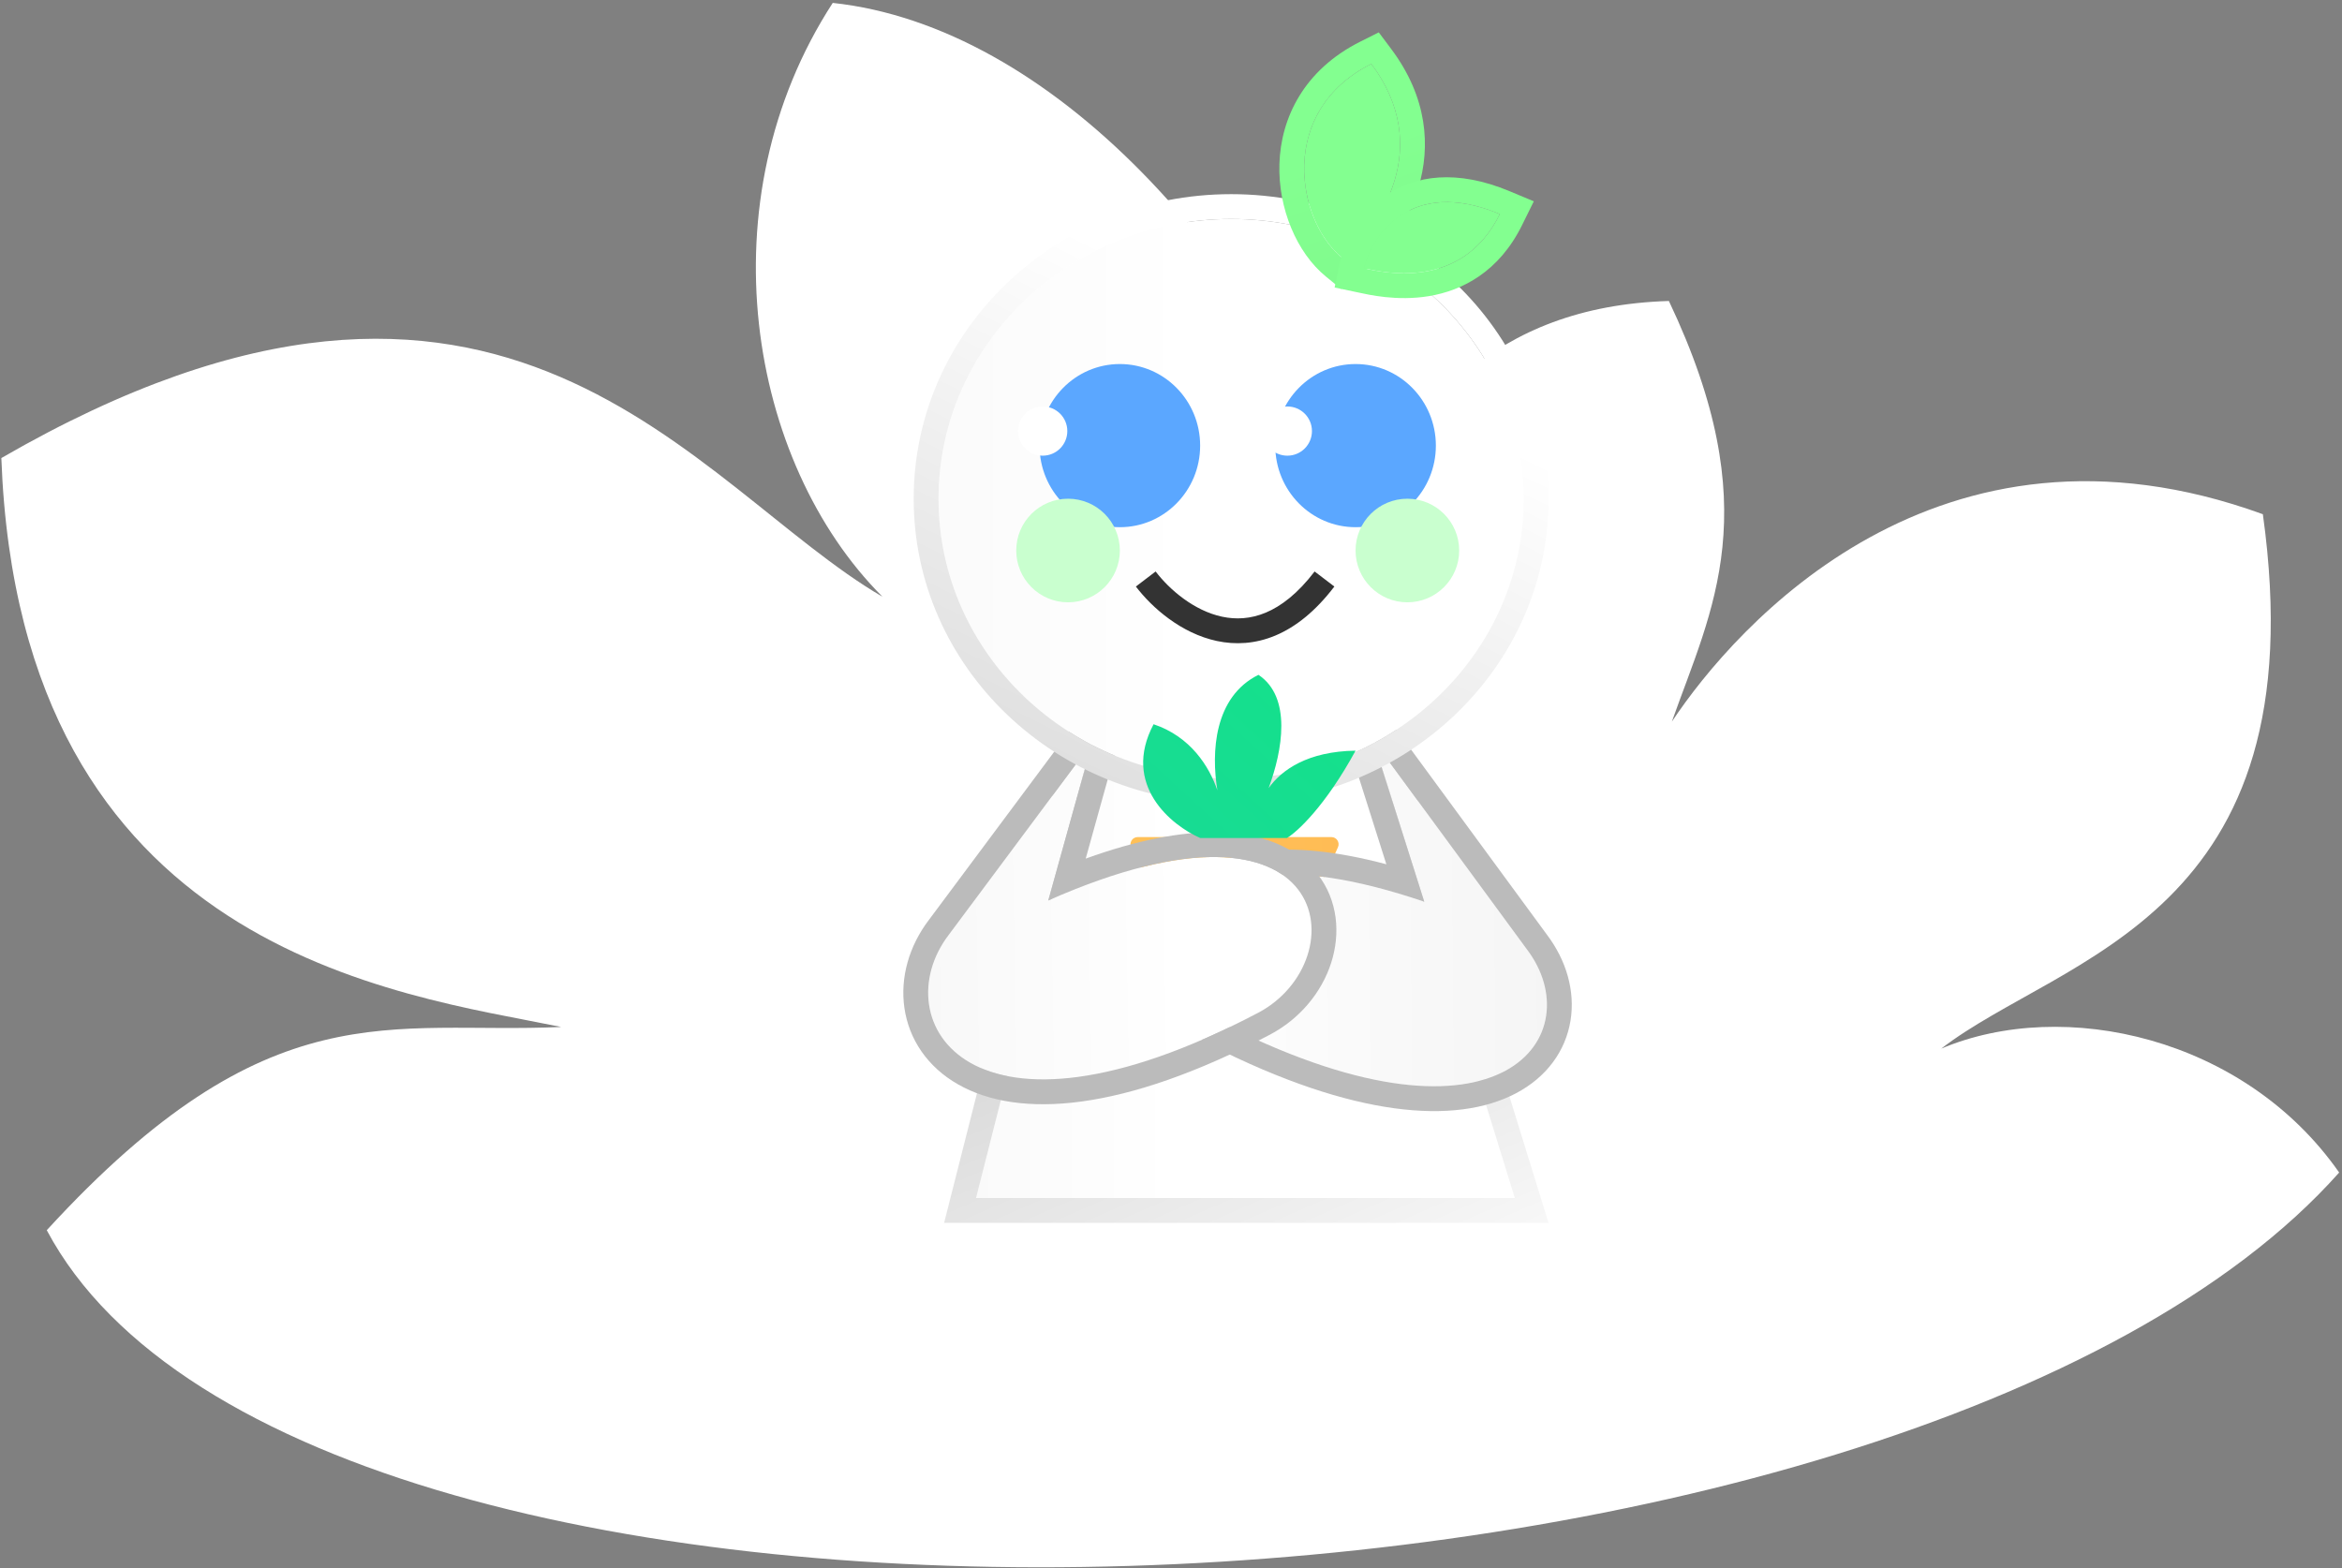 <svg width="651" height="436" viewBox="0 0 651 436" fill="none" xmlns="http://www.w3.org/2000/svg">
<rect x="0" y="0" width="651" height="436" fill="#808080" stroke="none"/>
<path d="M156 285.5C108.473 287.665 74.916 274.45 13 342C85 477.5 530.383 460.743 650.213 325.968C623.946 288.326 573.681 277.111 539.609 291.517C573.18 265.585 644.619 255.083 629.002 142.954C538.7 110.124 482.531 173.846 464.721 200.623C475.817 169.259 491.382 141.554 463.896 83.673C414.801 85.161 391.389 114.3 378.653 146.329C350.695 70.994 291.947 7.308 231.476 0.808C195.724 55.858 207.895 128.495 245.308 165.897C192.891 135.358 140.555 46.342 0.373 127.34C5.434 264.655 110.94 276.301 156 285.5Z" fill="white"/>
<path d="M271.309 333.05L304.081 203.806H381.124L421.074 333.05H271.309Z" fill="url(#paint0_linear_173_91)"/>
<path d="M386.218 196.901L430.437 339.956H262.434L298.708 196.901H386.218ZM304.081 203.806L271.309 333.05H421.074L381.124 203.806H304.081Z" fill="url(#paint1_linear_173_91)"/>
<path d="M314.437 235.58L322.586 252.46C322.92 253.151 323.62 253.591 324.388 253.591H362.518C363.306 253.591 364.021 253.128 364.343 252.409L371.911 235.528C372.504 234.205 371.536 232.71 370.086 232.71H316.238C314.764 232.71 313.796 234.252 314.437 235.58Z" fill="url(#paint2_linear_173_91)"/>
<path d="M424.429 263.928L381.621 205.606L395.902 250.685C317.145 223.912 322.906 275.925 339.74 284.449C417.949 324.05 442.31 287.449 424.429 263.928Z" fill="url(#paint3_linear_173_91)"/>
<path d="M375.038 207.692L385.358 240.267C371.228 236.527 359.81 235.509 350.703 236.612C338.808 238.053 330.5 243.209 326.021 250.832C321.677 258.223 321.637 266.756 323.718 273.775C325.756 280.649 330.228 287.373 336.621 290.61C376.226 310.664 404.594 312.739 421.322 303.976C429.93 299.467 435.192 292.142 436.555 283.73C437.888 275.498 435.379 266.967 429.996 259.842L387.187 201.52L375.038 207.692ZM424.429 263.928C442.17 287.265 418.327 323.479 341.563 285.363L339.74 284.449C322.906 275.925 317.145 223.912 395.902 250.685L381.621 205.606L424.429 263.928Z" fill="#BBBBBB"/>
<path d="M263.665 259.968L303.627 206.326L291.386 250.336C371.309 214.966 377.186 267.125 349.708 281.569C269.105 323.937 245.785 283.489 263.665 259.968Z" fill="url(#paint4_linear_173_91)"/>
<path d="M310.279 208.177L301.79 238.697C316.259 233.464 328.315 231.235 338.167 231.358C350.926 231.518 360.612 235.679 366.294 243.06C371.952 250.41 372.622 259.652 369.996 267.751C367.373 275.844 361.377 283.237 352.921 287.682C312.13 309.123 283.246 311.071 266.348 301.483C257.691 296.572 252.639 288.802 251.396 280.213C250.176 271.775 252.686 263.027 258.127 255.843L298.089 202.2L310.279 208.177ZM263.665 259.968C245.785 283.489 269.105 323.937 349.708 281.569C377.186 267.125 371.309 214.966 291.386 250.336L303.627 206.326L263.665 259.968Z" fill="#BBBBBB"/>
<path d="M423.556 138.668C423.556 181.628 387.14 216.454 342.218 216.454C297.296 216.454 260.88 181.628 260.88 138.668C260.88 95.707 297.296 60.881 342.218 60.881C387.14 60.881 423.556 95.707 423.556 138.668Z" fill="url(#paint5_linear_173_91)"/>
<path d="M423.556 138.668C423.556 95.707 387.14 60.881 342.218 60.881C297.296 60.881 260.88 95.707 260.88 138.668C260.88 181.628 297.296 216.454 342.218 216.454C387.14 216.454 423.556 181.628 423.556 138.668ZM430.462 138.668C430.462 185.729 390.66 223.359 342.218 223.359C293.776 223.359 253.975 185.729 253.975 138.668C253.975 91.606 293.776 53.976 342.218 53.976C390.66 53.976 430.462 91.606 430.462 138.668Z" fill="url(#paint6_linear_173_91)"/>
<path d="M333.612 232.967C325.574 229.453 311.729 218.209 320.655 201.342C330.949 204.768 336.159 213.132 338.395 219.73C336.664 209.153 337.434 193.731 349.809 187.606C359.122 193.804 356.513 208.634 352.636 219.095C356.216 214.049 363.515 208.863 376.804 208.689C368.454 224.023 360.607 231.263 357.728 232.967H333.612Z" fill="url(#paint7_linear_173_91)"/>
<path d="M370.91 163.057C365.664 169.942 360.138 174.324 354.516 176.68C348.868 179.048 343.331 179.282 338.254 178.197C328.262 176.062 320.166 168.871 315.736 163.057L321.228 158.872C325.078 163.925 331.887 169.774 339.697 171.443C343.521 172.26 347.611 172.087 351.847 170.311C356.11 168.525 360.727 165.028 365.418 158.872L370.91 163.057Z" fill="#333333"/>
<path d="M333.602 123.883C333.602 136.41 323.609 146.564 311.282 146.564C298.954 146.564 288.961 136.41 288.961 123.883C288.961 111.357 298.954 101.203 311.282 101.203C323.609 101.203 333.602 111.357 333.602 123.883Z" fill="#5BA7FF"/>
<path d="M399.125 123.883C399.125 136.41 389.131 146.564 376.804 146.564C364.476 146.564 354.483 136.41 354.483 123.883C354.483 111.357 364.476 101.203 376.804 101.203C389.131 101.203 399.125 111.357 399.125 123.883Z" fill="#5BA7FF"/>
<path d="M311.282 153.044C311.282 160.997 304.834 167.445 296.881 167.445C288.928 167.445 282.481 160.997 282.481 153.044C282.481 145.091 288.928 138.644 296.881 138.644C304.834 138.644 311.282 145.091 311.282 153.044Z" fill="#C9FFCF"/>
<path d="M405.605 153.044C405.605 160.997 399.158 167.445 391.204 167.445C383.251 167.445 376.804 160.997 376.804 153.044C376.804 145.091 383.251 138.644 391.204 138.644C399.158 138.644 405.605 145.091 405.605 153.044Z" fill="#C9FFCF"/>
<path d="M372.923 71.532C360.52 61.403 354.874 30.961 381.189 17.762C398.543 40.928 383.815 63.131 372.923 71.532Z" fill="#83FF90"/>
<path d="M386.716 13.621C396.791 27.072 397.728 40.719 394.258 52.185C390.897 63.287 383.52 72.08 377.141 77L372.8 80.348L368.555 76.881C360.429 70.245 355.251 57.898 355.635 45.583C356.034 32.736 362.484 19.418 378.092 11.589L383.254 9L386.716 13.621ZM381.189 17.762C355.286 30.755 360.351 60.456 372.346 71.042L372.923 71.532C383.815 63.131 398.543 40.928 381.189 17.762Z" fill="url(#paint8_linear_173_91)"/>
<path d="M379.167 74.597C380.839 66.682 391.251 48.808 416.905 59.506C406.33 80.958 384.444 75.712 379.167 74.597Z" fill="#83FF90"/>
<path d="M423.098 62.56C416.682 75.576 406.481 80.791 397.174 82.328C388.276 83.797 380.287 81.892 377.739 81.353L370.982 79.927L372.41 73.17C373.532 67.86 377.361 59.7 385.142 54.373C393.414 48.71 404.964 47.044 419.563 53.132L426.351 55.964L423.098 62.56ZM416.905 59.506C391.652 48.975 381.168 66.129 379.251 74.219L379.167 74.597C384.444 75.712 406.33 80.958 416.905 59.506Z" fill="url(#paint9_linear_173_91)"/>
<path d="M364.68 119.84C364.68 123.618 361.618 126.68 357.84 126.68C354.062 126.68 351 123.618 351 119.84C351 116.062 354.062 113 357.84 113C361.618 113 364.68 116.062 364.68 119.84Z" fill="white"/>
<path d="M296.68 119.84C296.68 123.618 293.618 126.68 289.84 126.68C286.062 126.68 283 123.618 283 119.84C283 116.062 286.062 113 289.84 113C293.618 113 296.68 116.062 296.68 119.84Z" fill="white"/>
<defs>
<linearGradient id="paint0_linear_173_91" x1="720.559" y1="217.653" x2="-66.747" y2="217.653" gradientUnits="userSpaceOnUse">
<stop offset="0.5" stop-color="white"/>
<stop offset="1" stop-color="#DDDDDD"/>
</linearGradient>
<linearGradient id="paint1_linear_173_91" x1="381.63" y1="390.24" x2="98.14" y2="-261.018" gradientUnits="userSpaceOnUse">
<stop stop-color="white"/>
<stop offset="1" stop-color="#333333"/>
</linearGradient>
<linearGradient id="paint2_linear_173_91" x1="-566.946" y1="225.757" x2="945.488" y2="225.757" gradientUnits="userSpaceOnUse">
<stop offset="0.337" stop-color="#FFDB65"/>
<stop offset="1" stop-color="#FF9340"/>
</linearGradient>
<linearGradient id="paint3_linear_173_91" x1="-0.18" y1="195.756" x2="710.575" y2="189.114" gradientUnits="userSpaceOnUse">
<stop offset="0.445" stop-color="white"/>
<stop offset="1" stop-color="#DDDDDD"/>
</linearGradient>
<linearGradient id="paint4_linear_173_91" x1="650.18" y1="191.205" x2="-25.888" y2="202.746" gradientUnits="userSpaceOnUse">
<stop offset="0.477" stop-color="white"/>
<stop offset="1" stop-color="#DDDDDD"/>
</linearGradient>
<linearGradient id="paint5_linear_173_91" x1="811.235" y1="177.99" x2="-203.781" y2="177.99" gradientUnits="userSpaceOnUse">
<stop offset="0.473" stop-color="white"/>
<stop offset="1" stop-color="#DDDDDD"/>
</linearGradient>
<linearGradient id="paint6_linear_173_91" x1="324.488" y1="-88.996" x2="65.785" y2="439.679" gradientUnits="userSpaceOnUse">
<stop offset="0.253" stop-color="white"/>
<stop offset="1" stop-color="#999999"/>
</linearGradient>
<linearGradient id="paint7_linear_173_91" x1="-237.358" y1="811.483" x2="1022.49" y2="-567.071" gradientUnits="userSpaceOnUse">
<stop offset="0.284" stop-color="#28C3B9"/>
<stop offset="0.647" stop-color="#00FF5D"/>
</linearGradient>
<linearGradient id="paint8_linear_173_91" x1="-221.718" y1="4.545" x2="555.23" y2="2182.59" gradientUnits="userSpaceOnUse">
<stop offset="0.101" stop-color="#83FF90"/>
<stop offset="0.617" stop-color="#437D49"/>
</linearGradient>
<linearGradient id="paint9_linear_173_91" x1="1896.18" y1="-774.615" x2="993.032" y2="1683.22" gradientUnits="userSpaceOnUse">
<stop offset="0.506" stop-color="#83FF90"/>
<stop offset="0.846" stop-color="#45814B"/>
<stop offset="1" stop-color="#437D49"/>
</linearGradient>
</defs>
</svg>
